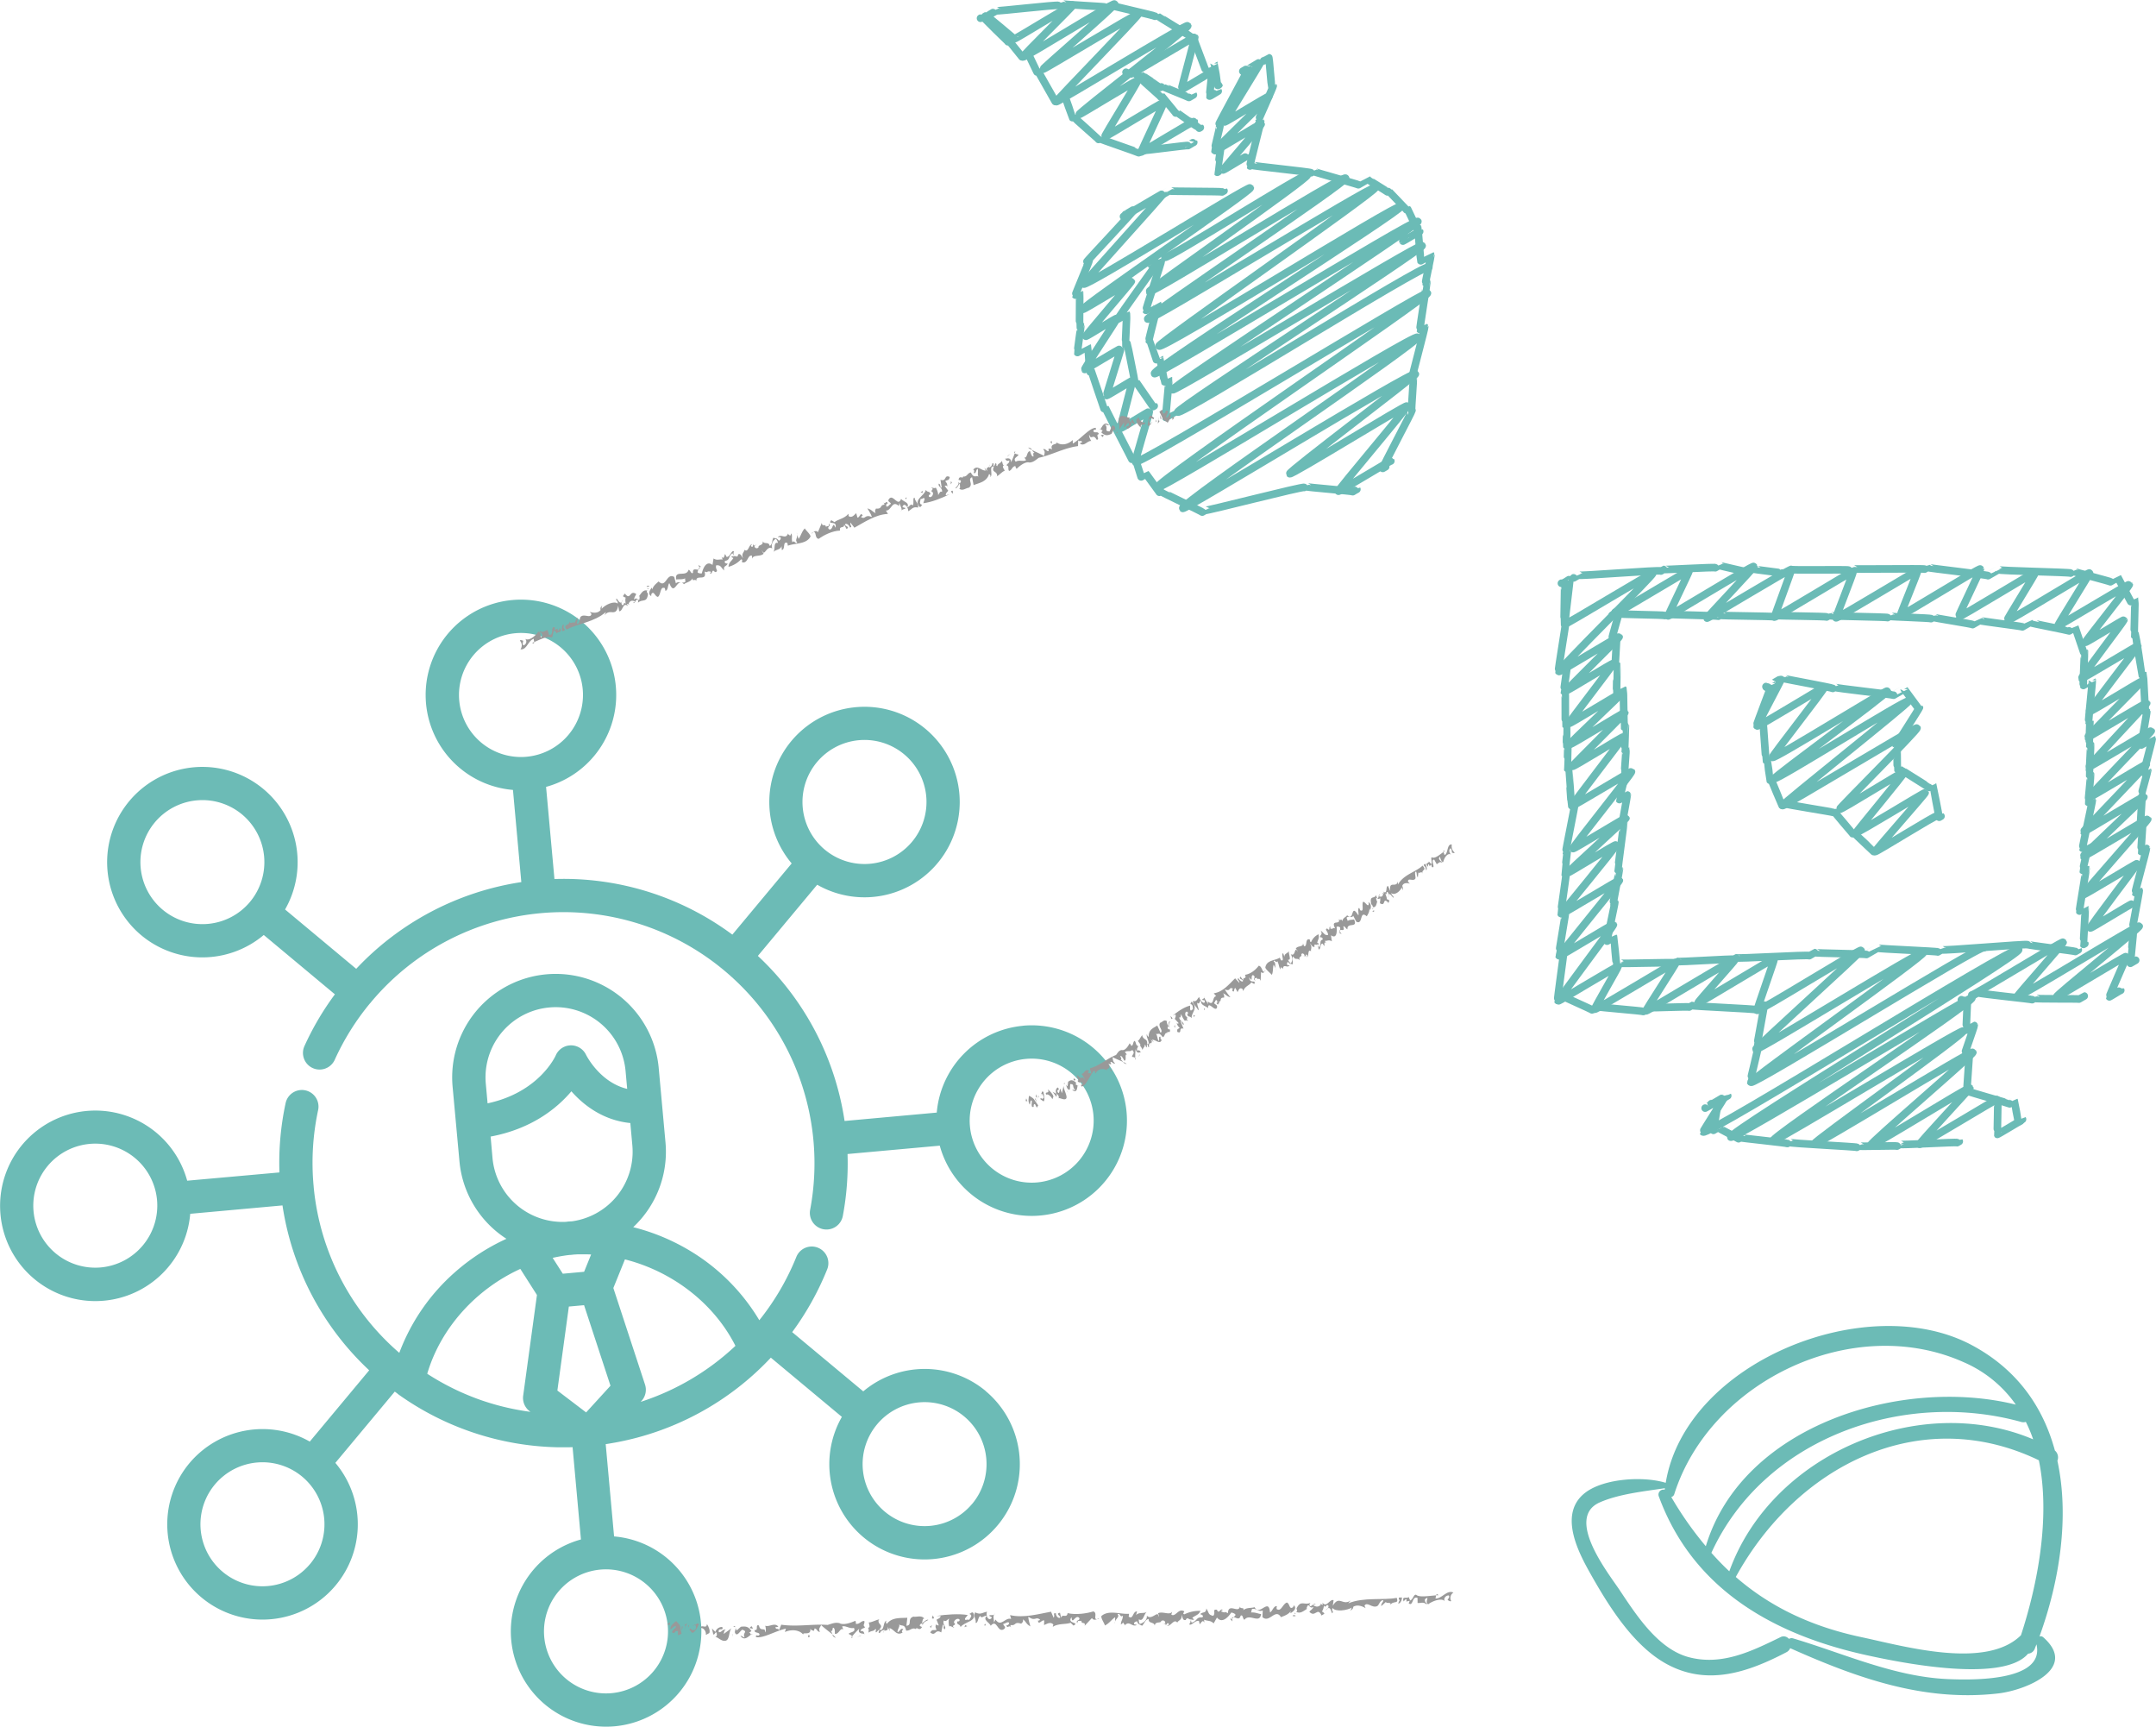 <svg xmlns="http://www.w3.org/2000/svg" viewBox="0 0 1417.4 1134.81"><defs><style>.cls-1{fill:#6cbbb6;}.cls-2{fill:#cccccb;}.cls-3{fill:#999;}.cls-4{fill:none;stroke:#6bbbb6;stroke-linecap:round;stroke-linejoin:round;stroke-width:5px;}</style></defs><title>Asset 3</title><g id="Layer_2" data-name="Layer 2"><g id="Layer_2-2" data-name="Layer 2"><path class="cls-1" d="M672.57,674.18a62.7,62.7,0,0,0-56.73,57.06l-60.6,5.51a186.05,186.05,0,0,0-57-108.49l39-46.78a62.61,62.61,0,1,0-17-94.43h0a62.7,62.7,0,0,0,.22,80.43l-39,46.79a186.07,186.07,0,0,0-116.95-36.53L359,517.17a62.64,62.64,0,1,0-21.77,2l5.5,60.58a187.3,187.3,0,0,0-108.55,57l-46.77-39a62.62,62.62,0,1,0-94.46,17h0a62.72,62.72,0,0,0,80.45-.24l46.77,39a185.71,185.71,0,0,0-20.07,34.12,10.93,10.93,0,0,0,19.92,9,164.66,164.66,0,0,1,23.17-37.12c.19-.19.37-.38.55-.59s.2-.27.3-.41A164.83,164.83,0,0,1,475.94,637.7l.1.09.1.08a165,165,0,0,1,56.48,157.19,10.93,10.93,0,1,0,21.49,4,186.27,186.27,0,0,0,3.08-40.59l60.63-5.5a62.63,62.63,0,1,0,54.75-78.83ZM537,501a40.77,40.77,0,1,1,5.22,57.41h0A40.8,40.8,0,0,1,537,501ZM164.36,592.75l0,0,0,0a40.76,40.76,0,1,1-5.18-57.43A40.83,40.83,0,0,1,164.32,592.79Zm181.82-95.38a40.76,40.76,0,1,1,36.92-44.28A40.81,40.81,0,0,1,346.18,497.37ZM681.92,777.13a40.76,40.76,0,1,1,36.92-44.28A40.82,40.82,0,0,1,681.92,777.13Z"/><path class="cls-1" d="M648,914.2a62.73,62.73,0,0,0-80.48.26l-46.72-38.93a188.25,188.25,0,0,0,23-41.24,10.93,10.93,0,1,0-20.27-8.19,165.74,165.74,0,0,1-24.34,41.61,132.45,132.45,0,0,0-45.44-45.57,137.13,137.13,0,0,0-37.46-15.59,67.89,67.89,0,0,0,21.22-55.69L433.06,702a68,68,0,0,0-135.51,12.24l4.5,48.95a67.87,67.87,0,0,0,30.9,51,137.29,137.29,0,0,0-34,22.09,132.29,132.29,0,0,0-36.44,52.87,164.36,164.36,0,0,1-56.31-109.26c0-.13,0-.26,0-.39l-.06-.38a164.92,164.92,0,0,1,3-49.5,10.93,10.93,0,1,0-21.37-4.61,186.1,186.1,0,0,0-4.06,45.56L123.06,776a62.61,62.61,0,1,0,2,21.76l60.65-5.51a186,186,0,0,0,57,108.37l-39.06,46.85a62.75,62.75,0,0,0-79.18,14.27h0a62.63,62.63,0,1,0,96-.28l39.06-46.84,1.66,1.22a9.55,9.55,0,0,0,.91.75A187,187,0,0,0,366.27,951.2h.41c1.14,0,2.28,0,3.43,0h1.19l2.92,0,1.81-.05h.4l5.5,60.65a62.63,62.63,0,1,0,21.78-2l-5.51-60.66c.54-.08,1.09-.15,1.63-.24.76-.12,1.51-.26,2.27-.39l2.79-.49a186.06,186.06,0,0,0,101.88-55.71l46.7,38.92a62.62,62.62,0,1,0,94.48-17ZM66.32,833a40.76,40.76,0,1,1,36.92-44.28A40.82,40.82,0,0,1,66.32,833Zm137.54,194.9a40.76,40.76,0,0,1-62.63-52.19h0a40.81,40.81,0,0,1,57.4-5.23h0A40.79,40.79,0,0,1,203.86,1027.93ZM319.38,712.29a46.13,46.13,0,1,1,91.88-8.41l1.07,11.78c-17.78-4.24-26.68-21.63-27.09-22.47a10.94,10.94,0,0,0-19.89.49c-.11.26-10.75,24.22-44.8,31.48l-1.17-12.87Zm28.73,215.16.62.47a165.22,165.22,0,0,1-30.14-6.9l-1.44-.48c-1.61-.55-3.22-1.13-4.81-1.73l-2.56-1c-.74-.29-1.48-.6-2.21-.9-1.93-.8-3.85-1.62-5.74-2.49l-.27-.13a164.9,164.9,0,0,1-20.69-11.4c8.9-30.18,32.11-55.61,61.2-68.91L353,851.11l-9.05,66.17A10.93,10.93,0,0,0,348.11,927.45ZM439,1068.51a40.77,40.77,0,1,1-44.29-36.91A40.82,40.82,0,0,1,439,1068.51ZM385.33,928.3l-18.9-14.38,7.55-55.2,10-.9,17.37,52.94Zm-22-101.58c1.32-.3,2.65-.58,4-.83l.92-.17c.95-.17,1.9-.32,2.86-.47l1.05-.16,2.15-.27c.53,0,1.06-.06,1.6-.11s1.06-.12,1.6-.18c.71,0,1.43-.09,2.15-.12l1.07,0c1,0,1.93,0,2.89,0h.94c1.35,0,2.71,0,4.06.1L384,835.87l-14,1.27Zm12.42-24c-.56,0-1.13.06-1.69.11h0l-.3,0h0c-.57.06-1.13.14-1.69.21a46.2,46.2,0,0,1-48.28-41.89L322.54,747h0c27.25-5.1,43.86-18.82,53.1-29.75,7.94,9,20.71,19.06,38.75,20.86l1.33,14.7A46.17,46.17,0,0,1,375.78,802.73Zm45.47,118.61.53-.57a10.93,10.93,0,0,0,2.3-10.77l-20.82-63.46,7.62-18.81c31,7.85,58.46,28.71,72.64,56.83A164.92,164.92,0,0,1,421.25,921.34Zm217.9,67.06A40.74,40.74,0,1,1,633.94,931,40.82,40.82,0,0,1,639.15,988.4Z"/><path class="cls-1" d="M1343.38,1076.17a2.5,2.5,0,0,0-2.59-.61c13.21-36.36,19.8-78.49,11.79-115.47a6,6,0,0,0-1.65-6.76c-7.71-28.43-24.66-53.31-54.78-69.34-68.59-36.51-187.94,11-201.07,90.57-14.48-4.44-40.14-3-52.62,6.29-17.38,13-6.22,36.71,2.1,51.61,12,21.48,28.39,48.41,50.41,60.79,26.91,15.13,53.74,6.12,79.53-7.38a5.23,5.23,0,0,0,2.41-2.62c44.1,19.65,88,35.38,136.86,29.73C1331.46,1110.94,1366.64,1096.84,1343.38,1076.17Zm-3-116.44c7.73,37.38-.82,81.63-11.75,115-22.94,22.78-76.89,7.21-104.82,1.29-33.52-7.11-60.34-20.17-82.67-39.57v0C1181.14,963.54,1262,922,1340.34,959.73ZM1336.65,946c-74.62-31.61-172,9.49-199.76,86.73-4.09-3.8-8-7.89-11.79-12.14,34.46-75.38,126.07-107.61,203.78-86a5.24,5.24,0,0,0,2.95-.08A97,97,0,0,1,1336.65,946Zm-45.2-50.5a80.89,80.89,0,0,1,33.78,27.67c-75.16-18.58-179.8,13.52-203.79,93.07a228.8,228.8,0,0,1-22.71-32.32,2.81,2.81,0,0,0,2-2C1124.52,907.35,1218.64,862.58,1291.45,895.51Zm-10.86,208.06c-35.15-1.46-68.43-16.83-101.71-26.73a3.46,3.46,0,0,0-2.81.32,4.46,4.46,0,0,0-5.69-1.07c-19,9.28-38.48,18.81-60.1,13.09-20.38-5.4-34.7-27.94-45.69-44.38-7.06-10.57-36-47.09-12.91-57.34,12.47-5.53,29.29-7.31,42.84-9.34,0,.33-.11.65-.15,1a3.29,3.29,0,0,0-3.78,4.52c22.54,61.28,75.92,91,137,104.32,15,3.26,88.45,19.4,105.71-1.09a5.07,5.07,0,0,0,4.46-3.4c.37-.91.7-1.83,1.06-2.74C1344.69,1105.71,1294.52,1104.14,1280.59,1103.57Z"/><line class="cls-2" x1="955.73" y1="1057.44" x2="438.73" y2="1068.44"/><polygon class="cls-3" points="438.7 1067.5 440.16 1068.19 440.56 1066.14 438.7 1067.5"/><path class="cls-3" d="M445.65,1074.76l2.43-.91c-1.53-5.92.4-4.23-3.52-8.42-1.32,1-4.24,3.09-3.8,5.41,1-.26,2.32-2.57,3.77-1.88-.57,1.74-2.11,1.55-2.79,3.82,2.35,1.78,1.43-1.5,4-.73Z"/><path class="cls-3" d="M448.42,1068.76a12.88,12.88,0,0,0-.36,2.91C448.27,1070.63,449.44,1069.34,448.42,1068.76Z"/><path class="cls-3" d="M449.9,1068.13c1.55.19,0,2.19.18,2.5l1.68-3.88Z"/><path class="cls-3" d="M456.34,1068.24a4.08,4.08,0,0,0,.72-.37C456.8,1067.26,456.6,1067.77,456.34,1068.24Z"/><path class="cls-3" d="M459.5,1067.71c-.67-1.31-1.45-.49-2.44.16a1.58,1.58,0,0,1,.1.24c.91,1.09.14,3.86-1.31,3.15-1.49.66-1.41-2-2.67-.24l1.83,2.18C457.35,1072.8,458.6,1068.82,459.5,1067.71Z"/><path class="cls-3" d="M456.34,1068.24a2.4,2.4,0,0,1-.84.2C455.89,1068.88,456.13,1068.6,456.34,1068.24Z"/><polygon class="cls-3" points="453.1 1067.99 452.31 1068.57 452.53 1069.73 453.1 1067.99"/><path class="cls-3" d="M464.76,1067.4c-.28,3.72-3.78-.33-4.13,2.57,2.08-.2,3.8,2.51,3.4,4.56l2.28-1.21C467,1071.9,466,1069.13,464.76,1067.4Z"/><path class="cls-3" d="M469.48,1076.73a1.36,1.36,0,0,1,.52-.65A1,1,0,0,0,469.48,1076.73Z"/><path class="cls-3" d="M481,1070.08l-5.3,3.86c.48-1.22.25-2.38,1.47-2.83-2.39-.45-2.65,1.94-4.62,1.61-.67-3.46,3.47-.33,2.27-3.41a4.53,4.53,0,0,0-4.51,3.29l-2.25-2.3.83,3.79c.91,1.07,1.73-3,2.34-.4.31,1.63-.58,2-1.2,2.37,1.41-.81,4,2.89,6.82,2.32C479.88,1077.93,479,1071.94,481,1070.08Z"/><polygon class="cls-3" points="481.3 1074.25 481.68 1075.73 481.39 1073.73 481.3 1074.25"/><path class="cls-3" d="M487.07,1069.17l-2.76,2.44a5.42,5.42,0,0,1-.71-1.8c.14.86-.59,2.37-.46,3.1,1.36,3.41,3.41-1.17,4.9-1.81,4,1.47-.14,1.86,1.48,5.08-1.12-.07-1.18-.91-2.73-1.09,2.51,3.83,5.5.2,7-.8-.45-.33-.59-1.4-1.45-1.07L494,1072C492.23,1069.36,490.79,1068.65,487.07,1069.17Z"/><path class="cls-3" d="M482.05,1069.3c1-.28,1.44,0,1.53.45C483.29,1068.82,482.93,1068.16,482.05,1069.3Z"/><path class="cls-3" d="M494.67,1074.17c-.18-.21-.47-.12-.85.12C494,1074.43,494.28,1074.46,494.67,1074.17Z"/><path class="cls-3" d="M493,1070.12l2,.31-.8-1.6C493.89,1069,492.92,1069.29,493,1070.12Z"/><path class="cls-3" d="M568.22,1073.8c-.21-1.41-1-2.08-2.46-1.77.14-1.88,2.12-1.56,3-2.65-2-1.17,0-2.18-.55-4-2.24-.14-3.19,2.32-5.59,1.87a3.29,3.29,0,0,0-.28-2c-2.85,1.24-7.7,3.08-10.54,1.54-2.72-.64-4.71.28-7.67,1.18-9.81-.75-20,1.38-30.54-.15l-1.41,3.67c-.55-1.79-2.51,0-2.26-2.31.58.45,1.13,0,1.81,0-2.31-3.14-6,.39-8.69-.7.32.64.83,3.8,0,4.37.13-4-3.19.14-4.08-4.49-2.73-1.09,0,3.54-2.86,2.95-.24,2.39,2.73,1.1,3.27,2.89-.84,2-2.56-.75-2.38,1.75,4.54,1.08,12.81-4.06,19.69-5.56l-.69,2.26c3.5-1.68,9.21-1.88,12.11,1.71-.71-2.12,5.24,1,4.61-3.8.91,1.09,1.18.9,2.46,1.29l.32-1.54c1.8,0,1.56,2.37,3.63,2.17-1.39-2,.1-2.7.67-4.43,2.42,2.26,5.23,4.25,7.39,6.09a5.47,5.47,0,0,0-1.13-2.31c1.45.71,1.16-1.29,1.53-2,1.38-.13,1.29,2.56,1.26,3.92,2.56.77,3.59-4.38,5.53-2.71l-.72-2.12c2.61-.59,4.86,1.72,7.74,1,1.45,2.9-2.32,2.58-3.5,3.87.61.61,1.85.74,2.27,1.71a58.69,58.69,0,0,1,4.74-5.07C563.55,1073.87,567.22,1073.59,568.22,1073.8Z"/><path class="cls-3" d="M560.2,1075.48a9.36,9.36,0,0,0-.81,1.17,1,1,0,0,1,1-.25A1.73,1.73,0,0,0,560.2,1075.48Z"/><path class="cls-3" d="M568.22,1073.8c0,.11.06.2.07.33C568.57,1073.93,568.47,1073.85,568.22,1073.8Z"/><path class="cls-3" d="M551.43,1066.63c.11.08.26.11.38.18a3.55,3.55,0,0,1,.47.08Z"/><path class="cls-3" d="M549.48,1076.42a17.81,17.81,0,0,0-2.26-2.26C547.48,1075.13,547.71,1075.88,549.48,1076.42Z"/><path class="cls-3" d="M531.77,1074.38c-.53.39-.21,1-.57,1.73C532.32,1076.18,532.68,1075.47,531.77,1074.38Z"/><polygon class="cls-3" points="563.38 1075.96 565.57 1075.24 566.37 1074.66 563.38 1075.96"/><path class="cls-3" d="M607.7,1063.85c-2-2.51-4.81-.89-7.21-1.34-4.36,1.43-.44,5.61-4.59,6l.6-5.28c-4.15.39-10.08-.57-13.51,4.13-.33-.64-1.07-1.41,0-2.2-2.77.29-1.28,7.54-5,5.87,3.39-3.34-1.2-3.08-.32-6.36l.53-.39c-2.34.39-5.41,2.2-7,2,0,1.35,1.36,3.41-.71,3.61.85.25.54,1.79.5,3.16,2.12-1.55,3.31-.65,4.57-2.46,1.24,1.73-.8.58.44,2.31l1.69-1.68c1.28.4-1.27,1.81.72,2.14a3.18,3.18,0,0,1,3.34-2l-.44.62c1.17-.72,2.87.12,2.23-2.81l1.46,2.88-.29-2c3.26.72,4.58,5.47,8.72,2.89-1-.58-.12-1.67.41-2.07-1.78-1.34-2.12,1.56-3.77,1.86-.29-2,2.47-4.43.44-5.58,2.25,2.32,4.16-.39,5.2,4.55,2.66.27,3.62-2.2,6.34-1.08l-.06.73c.42-3.29,2.22,1.45,4.15-2l-1.44-.71c0-1.35.73-1.41,1.69-1.67-.1.52-.1.52.23,1.16.24-2.38,3.27-2.84,3.64-3.54-1.29-.39-2.81,1.61-4.3,2.25C606.7,1065.47,606.42,1063.46,607.7,1063.85Z"/><path class="cls-3" d="M580.48,1073.15l.83-1.17A1.91,1.91,0,0,0,580.48,1073.15Z"/><path class="cls-3" d="M619.83,1067.77c1.71.51-.42,2.06,1.19,3.08,1.69-1.69-2-3.35-.41-5.85,1.07,1.41,2.7-1.1,3.4-1.17-.74,1.43-.23,4.58.09,5.21.64-.89,2.14.64,3.26.72-2.79-1.93,2.28-1.24-.24-3.35.14-1.87,2.7-3.3,3.77-1.88,0,1.35-.9,1.09-1.6,1.16-.51,2.57,1.77,1.35,2.22,3.67,2.53-3.61,10.9-3.55,8.41-9.21-.92-1.09-1.66.32-2.62.58,2.74,1.08.08,3-.13,4-1.17-.89-3.13,1-2.71-1.09l1.79-2.18c-5.92-1-14-.39-20.73.6l2.93.05c-.31,1.56-1.69,1.68-2.75,2.45l1.51,3.74c-.85-.26-1.65.32-1.6-1-1,1.62-.51,2.58.14,3.85-2.18.72-2.57-.75-4.2,1.75,3.7,3,3-2.63,7.24,0Z"/><polygon class="cls-3" points="611.9 1070.02 612.74 1068.09 611.41 1069.06 611.9 1070.02"/><path class="cls-3" d="M613.11,1061.67c.07.83-.46,1.21-.4,2C614.42,1064.23,614.19,1063.07,613.11,1061.67Z"/><path class="cls-3" d="M633.76,1069.48l2.17-.71-1.44-.7A1.53,1.53,0,0,1,633.76,1069.48Z"/><path class="cls-3" d="M648.91,1059.3c-3,.44-4.29,2.26-7.77.39-1.63,2.52.88,4.63.21,6.89,1.72.5,1.42-3.68,3.17-4.51.7,2.1,2.57-.53,4.27-.07A4.23,4.23,0,0,1,648.91,1059.3Z"/><path class="cls-3" d="M659.56,1067.24c1.39,0,2.76-1.69,3.88-.7-.13,1.35-1,1.85-1.8,1.52.61,3,1.53-.51,3.08,1.49-.14-.33-.69-.84-.29-1.5,3.75.63,2.05-2.53,6.94-.91.69-.84,1.38-.84,1.22-2.85,2.81,2.49,1.42,2.5,4.78,4.66-.16-1.18-1.3-3.86-1.33-6.37,4.76,3.45,4.77-.6,7.82,2-.34.14-.72.79-1.54.47.46,3.52,2.5-.69,4.17,0l-.1,3c1.53-.52,4.13-2.55,6.11-.38l-.4,1.52c3.87-2.39,8.47-1.42,11.78-2.62l1.84,1.83c4.55-2.39-4.59-1-1.32-5.52.62,5.53,2.33-1.87,5,.29,1.29,2.17-2.63,1.2-1.2,3.7.52-2.86,1.38-.85,2.75-1.7-.24,2.69,2.93.31,2.13,3.34l4.8-5.08c.83,1.51,2.24,1.22,3.29.81-2.66,0,.64-4-2.36-5.17-4.3,1.37-11.51,2.44-16.95,1.14-.51,3.69-3.47,0-4.27,3.06-.15-1.18-.58-2.18-.74-3.35-3.47.87.87,2,0,3.35-1.52.52-2.8-1.66-2.69-3-2.5-.14-.25,1-1.48,3l-1.72-4c-7.77,1.41-18,4.35-26.94,2.24l.73,2.52c-4-1.32-6.61,5.76-10.28.42l-1.17,2.2c.63-1.26-.78-3.79.24-5.53-1.08.87-2.26,0-3.38.75l2,1.16c-1.35,2.18-2.93.89-3.44-1-2.94,2.63,1.88,4.35,2.59,6.47,4.12-4.78,4.34,4.48,8.36,2.44C662.23,1069.4,659.43,1068.59,659.56,1067.24Z"/><path class="cls-3" d="M654.18,1060.42a2.55,2.55,0,0,0-.59.69A2.29,2.29,0,0,0,654.18,1060.42Z"/><path class="cls-3" d="M721.17,1064.21a4.4,4.4,0,0,0,1.17-.16C722.73,1063.4,722.1,1063.85,721.17,1064.21Z"/><path class="cls-3" d="M648.79,1062a0,0,0,0,0,0,0l0,0Z"/><polygon class="cls-3" points="646.91 1068.25 648.03 1068.31 647.81 1067.15 646.91 1068.25"/><path class="cls-3" d="M733.08,1067.13l0-1.32A2.47,2.47,0,0,0,733.08,1067.13Z"/><path class="cls-3" d="M765.19,1067.26l-.7,0A.57.57,0,0,0,765.19,1067.26Z"/><path class="cls-3" d="M842.14,1062.87c2.08-.86,4.85-1.72,6.35-3.91l-.12,1.34c1.1-.68,4.68-2.89,2.29-5.22l-.54,1.17c-2.61,2-2-2.16-4.07-3-2.48.68-3.81,5.73-6,4.57-1,.19-.85-1.17-.58-2.18-2.24-.32-3,3.55-4.54,4.07-.83-10-6.77,2.91-10.2-3.44-2.06.85-4.87,0-7.48,2.08,1.36-2.54-2.5-.16-2-3-.62,5.87-7.68-2.47-8,4.93-3.64-2-.13.5-4.32-1.15,0-.83.68-.84,1-1-1.68-1.5-2.46,3.2-3.9-.13-3.33-.49-.52,2-2.45,4-3.48-.8-2.53-1.81-4.51-4.83-.23,3.53-2.33,1.88-4,3.73.42.17,2.79.81,1.28,2.17-4-.47-3.17,2.39-6.91,3.41-2-3.83,3.75-.18.38-3.19,2.34-1.85,4.15-1.71,5.37-4.57a22.33,22.33,0,0,0-10.54,2.27c-2-.49.95-1.85-.58-2.19-3.5-1.63-5.24,4.08-8,2.42l.53-2c-1.62,2.7-6.12-.45-9.3,1.08.43,1,.72,1.68.31,2.35-.06-5-4.41,2.72-7.65-.77.32,3.18-2.72,5-4.66,5.42a4.77,4.77,0,0,1-.59-3c3.22,1.8,3-3.56,5.5-5.09-2.07,1.7-5.57,0-7.35,2.41l.66-2.51c-2.91-.32-2.42,5.71-5.51,3.38l.26-1.83c-6.11.38-13.38-2.75-18.19,1.47-.4,1.54,2.15,5,2.3,6.2,2.9-1.36,4.53-4.06,6.74-5.43l0,2.88c.47-2,3.13-3.21,1.61-4.73,1.79-1.52,1.44,2.51,3.49.81-.11,3-1.35,3.37-1.31,5.88l1.79-1.52c-.55,1.18,1.11,1,.58,2.18,3.29-3.72,4.73,1.29,8.19-.41l-1.95-.49c0-1.67,1.09-1.53,1.92-2,1,2.33,1.56,2,3.37,3,1.51-1.36,2.31-4.38,4.4-4.4-.38,3.18,3.5,1.65,3.94,4.32.38-3.17,4-1.21,4.27-3.05,1.1-.67,2.63-.36,2.66,1.32a5,5,0,0,1-.83.57l1.12.1c-.1.36-.06.63-.18.7,1,0,1-2.26,2.27-.72,0,.84-.69.86-1.25,1.19,2.65.48,4.52-4.91,6.79-2.07.4-1.51,3.45-1.7,2.72-5.06.85,1.16.59,3.85,2.81,3.33,1.22-2.86,2.52,1,4.17-.86-2.19,3,0,.82-1.9,3.71,1.54,1.15,3.72-2.73,6.37-2.25.28.67.29,1.51.58,2.18,1-1,2-3.37,3-1l-.16-2c1.82,1,4.31.3,6.28,2.47l2.18-3.88c3.1,4,7.09.28,9.41-3.27,1.11.15,2.79.81,2.8,1.65-.25.31-.68.91-1.17,1.43,1.63.11,3.66,2.25,4.52-1,1.65-1,1.27,2.18,2.53,2.68,3.28-4.57,10,3.1,10.93-3.78-1.39,0-4-1.32-6.68-1,.68-.85.11-2.18,1.08-2.36,2.64-.37,4,2.14,6.68,1l-.22,4.37C834.54,1067.13,838.45,1056.69,842.14,1062.87Z"/><path class="cls-3" d="M808.24,1063.49l2,2.16-.24-1.87A1.27,1.27,0,0,1,808.24,1063.49Z"/><path class="cls-3" d="M810,1063.78a4.54,4.54,0,0,0,1.1-.91,1.33,1.33,0,0,0-1.17.44Z"/><path class="cls-3" d="M849.77,1062a2.23,2.23,0,0,0,2.09,0C851.3,1061.45,850.19,1061.29,849.77,1062Z"/><polygon class="cls-3" points="851.98 1060.6 851 1059.94 850.87 1060.44 851.98 1060.6"/><path class="cls-3" d="M908.07,1055.61l3-2.71c.57,1.33,4-.37,2.95,2,1.76-3.2,5.82-.21,4.24-4.73-9,1.75-21.54-.66-31.93,3.62l1.64-1.86c-5.36,3.74-7.53-3.8-11.76,3.45l.51-3.69c-2.51-1-4.66,5.41-7.34,1.57l.28,1.51c-.68,0-1-.66-1.67-.66l.29.67c-1.78,1.54-2.9,1.36-4.72.38-.15-1.17.83-.51,1.38-.84-.85-1.18-2.21,1.35-3.6,1.36-1.12-1,0-1.69.11-2.19-4.15,1.72-6.14-2.12-9,3.44-.27,1,1.12,1.84-.4,2.36,2.81,1.65,5-.56,7.49-2.1h-.7c1.89-5.38,1.54,1.18,4.71-1.2-.8,2.19-2.2,2.19-2.73,3.37,3.79,4,5.23-3.22,7.8,2l-.27.17c.56.51,1.52-.51,2.35-1-.29-.67-1.13-1-1.7-1.49.84-.53,1.22-2.88,1.49-3.88,1,2.34,1.24-1.17,2.77,0,.59,2.17-1.22,2-1.76,3.2l1.79-1.52c1.66-.19,1.69,2.34,2.54,3.5,1.38-1.69-.85-1.16.24-3.52,1.84,2.66,9.47,1.75,13.06-.44-1.25.34-.4,2.34-1.92,2,.56.49,2.49-.7,2.47-2.37,2.48-1.54,5.7-.55,8.08.93l-.72-1.67c1.91-2.87,5,2,8.48.28l-.07,0c1.11-.38,2-4.5,4.06-3.69C909,1053.74,907.92,1053.6,908.07,1055.61Z"/><path class="cls-3" d="M920.26,1051.48l-1.09,2.35c1.26.5,2.76-2.53,2.46-4-.84.51-2-.5-2.08.85C919.7,1051,919.7,1051.81,920.26,1051.48Z"/><path class="cls-3" d="M943.6,1050.61c.44-.55.3-1.43.48-2.09-4.94.4-11,1.46-13-.32-1.68-.66-1.91,2.86-4,3.73l-1-2.35c-1.1,1.52-4.61-1-3.31,2.88.14.34,1-1.85,1.93-1.19l-.13,1.34,2.22-.51-.68,1.68c3.1,2.32,2-5.06,5.8-3.58l.05,3.36c2.5.14,3.74-1,6,1,0,0,0-1.7-.43-1a2.65,2.65,0,0,1-.71-2.51c3.72-2.71-.55,2,2.12,3.33,3.16-2.37,9.26-4.43,11.09-1.77-1.55-2,.65-4.19,2.45-4,.85,1.17-.52,2-.79,3,.84.33,1.54,1.17,2.37.65a4.1,4.1,0,0,1,1.46-5.55C951.17,1044.67,947.91,1050.9,943.6,1050.61Z"/><path class="cls-3" d="M944.81,1047.74a1,1,0,0,0-.73.78c.58,0,1.17-.09,1.71-.11Z"/><line class="cls-2" x1="959.73" y1="564.44" x2="674.73" y2="724.44"/><polygon class="cls-3" points="674.26 723.62 675.41 723.81 674.66 721.88 674.26 723.62"/><path class="cls-3" d="M681.63,728l.93-1.5c-3.69-4.76-1.79-3.83-6-6.37-.29,1.23-.91,3.95.44,5.85.42-.5.08-2.93,1.23-2.74.5,1.69-.45,2,.25,4.16,2.17.89.09-1.73,1.89-1.79Z"/><path class="cls-3" d="M680.33,721.9a18.65,18.65,0,0,0,1.18,2.66C681.13,723.59,681.17,722.12,680.33,721.9Z"/><path class="cls-3" d="M680.85,720.91c1-.28,1.06,1.92,1.3,2.15l-.91-3.89Z"/><path class="cls-3" d="M684.52,719.14a2.57,2.57,0,0,0,.23-.53C684.31,718.15,684.44,718.66,684.52,719.14Z"/><path class="cls-3" d="M686,717.76c-1-1-1,0-1.29.85l.17.18c1,.69,1.92,3.35.77,3.15-.52,1-1.77-1.39-1.62.56l2.07,1.39C687.27,722.86,686.07,719,686,717.76Z"/><path class="cls-3" d="M684.52,719.14a1,1,0,0,1-.38.42C684.57,719.84,684.57,719.52,684.52,719.14Z"/><polygon class="cls-3" points="682.58 719.86 682.42 720.61 683.09 721.56 682.58 719.86"/><path class="cls-3" d="M688.85,716c1.62,3.36-2.28.81-1.09,3.47,1.07-.78,3.33,1.09,4.08,3l.7-1.73C692.28,719.24,690.37,717.11,688.85,716Z"/><path class="cls-3" d="M696,722.78a1.4,1.4,0,0,1,0-.73A1.08,1.08,0,0,0,696,722.78Z"/><path class="cls-3" d="M699.24,713.59l-1.13,4.93c-.31-1.21-1-2.16-.53-2.91-1.56.3-.56,2.47-1.83,2.76-2-2.85,1.8-1.3-.35-3.66-.72.52-1.78,1.29-1,4.21l-2.36-1.38,2.27,3.09c1,.68-.47-3.16,1.13-1a2.18,2.18,0,0,1,.46,2.42c.4-1.11,3.59,1.39,4.94.06S699,715.79,699.24,713.59Z"/><polygon class="cls-3" points="701.4 717.16 702.32 718.36 701.21 716.68 701.4 717.16"/><path class="cls-3" d="M702.21,711l-.38,3a7.45,7.45,0,0,1-1.25-1.38c.48.72.8,2.26,1.22,2.86,2.39,2.6,1.35-2,1.88-3,3,.12.81,1.67,3.26,4-.66.26-1.09-.46-2.05-.17,3.24,2.64,3.18-1.42,3.57-2.74-.42-.16-1-1.06-1.33-.53l.33-1.49C705.21,709.69,704.06,709.49,702.21,711Z"/><path class="cls-3" d="M699.47,712.6c.44-.55.79-.45,1.07-.06C699.93,711.82,699.41,711.34,699.47,712.6Z"/><path class="cls-3" d="M708.87,713.21c-.2-.14-.32,0-.41.35C708.64,713.62,708.79,713.57,708.87,713.21Z"/><path class="cls-3" d="M706,710.14l1.26-.3L706,708.66A1.51,1.51,0,0,0,706,710.14Z"/><path class="cls-3" d="M750,691.49c-.79-1.17-1.53-1.55-2.23-.84-.81-1.69.45-2,.43-3.2-1.7-.44-1.05-1.91-2.22-3.34-1.32.53-.68,3-2.24,3.27a5.12,5.12,0,0,0-1.11-1.67c-1,1.92-2.85,4.94-5.18,4.41-1.84.23-2.52,1.62-3.74,3.27-5.87,2.19-10.56,7-17.22,8.75l1,3.64c-1.17-1.42-1.38.77-2.37-1.38.54.23.65-.28,1-.53-2.8-2.08-3.16,2.08-5.21,1.92.49.46,2.28,3.09,2.11,3.83-1.87-3.59-1.73,1-4.44-2.76-2-.17,1.67,3.12-.2,3.42,1,2.18,2.06.18,3.22,1.59.46,2-1.8.08-.5,2.23,3.07-.37,5.25-7.3,8.39-10.61l.7,2.18a4.93,4.93,0,0,1,7.62-2c-1.42-1.66,3.43-.62.77-4.68,1,.69,1.09.44,2,.42L730,698c1-.53,2,1.63,3.09.85-1.77-1.4-1.24-2.4-1.75-4.09,2.44,1.29,5,2.21,7.06,3.21a7,7,0,0,0-1.74-1.7c1.16.2,0-1.47-.09-2.2.71-.52,2,1.87,2.58,3.08,1.81-.07-.08-4.9,1.81-4l-1.42-1.65c1.19-1.28,3.55.1,4.8-1.42,2.21,2.13-.07,2.94-.11,4.42.63.36,1.39.11,2.09.84a54.34,54.34,0,0,1,.24-5.83C747.4,692.91,749.33,691.6,750,691.49Z"/><path class="cls-3" d="M746.29,695.3a10.19,10.19,0,0,0,.11,1.27c.06-.25.11-.5.41-.5A2.57,2.57,0,0,0,746.29,695.3Z"/><path class="cls-3" d="M750,691.49c.06.1.13.16.19.27C750.25,691.5,750.15,691.46,750,691.49Z"/><path class="cls-3" d="M737.14,690.08a1.54,1.54,0,0,0,.3,0c.11,0,.18-.07.3-.06Z"/><path class="cls-3" d="M740.72,699.24a16.66,16.66,0,0,0-2.35-1.32A2.54,2.54,0,0,0,740.72,699.24Z"/><path class="cls-3" d="M729.8,702.6c-.11.5.38,1,.5,1.68C731,704,730.84,703.3,729.8,702.6Z"/><polygon class="cls-3" points="748.3 694.79 749.19 693.53 749.36 692.78 748.3 694.79"/><path class="cls-3" d="M767.4,671.27c-2.32-1.62-3.12.62-4.69.93-1.76,2.51,2.44,5,.29,6.6L760.81,674c-2.13,1.55-5.92,2.44-5.6,7.56-.49-.47-1.28-.93-1.06-1.93-1.42,1.06,2.88,7,0,6.62.31-3.92-2.14-2.36-3.21-5.49l.11-.51c-1.13,1-2,3.51-3,3.79.63,1.2,2.39,2.6,1.33,3.38.59,0,1.16,1.41,1.78,2.63.45-2,1.55-1.54,1.39-3.49,1.53,1.16-.16.74,1.36,1.9l.14-2c.91,0,.16,2,1.43,1.67-.39-1,0-2.44.92-2.73l.05.67c.31-1,1.67-.72-.09-3.11l2.19,2.11-1.11-1.67c2.17-.32,5.18,3.47,6.28,0-.85-.22-.87-1.44-.76-1.95-1.64-.65-.45,2-1.23,2.74-1.11-1.66-.73-4.61-2.42-5,2.37,1.38,2.15-1.55,5.1,2.49,1.62-.55,1-3,3-2.8l.31.66c-1.33-3,1.94.62,1.39-2.94l-1.14-.2c-.63-1.2-.27-1.45.15-2a1.85,1.85,0,0,0,.68,1c-1-2.16.48-3.45.35-4.17-.91,0-.81,2.23-1.33,3.23C767.61,673,766.5,671.3,767.4,671.27Z"/><path class="cls-3" d="M756.56,687.35l-.09-1.27A1.93,1.93,0,0,0,756.56,687.35Z"/><path class="cls-3" d="M776.08,671.19c1.2-.05.75,1.93,2.14,2.36.14-2-2.75-2.35-3-5,1.27.93,1-1.75,1.35-2a13.4,13.4,0,0,0,2.54,4.54c-.07-1,1.5,0,2.17-.32-2.49-.88.69-1.75-1.74-2.87-.81-1.68-.06-3.68,1.22-2.75.62,1.2,0,1.23-.34,1.49.94,2.4,1.64.67,3,2.58-.3-3.91,4.42-6.29.32-10.54-1-.69-.77.77-1.19,1.27,2.05.15,1.49,2.64,1.86,3.6-1.08-.44-1.29,1.76-2-.17l0-2.43c-3.78.87-8,3.71-11.35,6.55l1.67-.81c.57,1.46-.15,2-.38,3l2.64,2.85c-.6,0-.77.76-1.39-.44a5,5,0,0,0,1.92,3.35c-.88,1.26-1.8.07-1.53,2.75,3.53,1.58.44-3.19,4.07-2.11Z"/><polygon class="cls-3" points="772.71 675.47 772.26 673.53 771.97 674.76 772.71 675.47"/><path class="cls-3" d="M769.4,667.78c.43.71.32,1.2.75,1.92C771.35,669.65,770.68,668.7,769.4,667.78Z"/><path class="cls-3" d="M784.72,668.64l.88-1.26-1.14-.19A1.8,1.8,0,0,1,784.72,668.64Z"/><path class="cls-3" d="M788.37,655.29c-1.5,1.27-1.34,3.23-4.18,2.61.28,2.68,2.7,3.8,3.4,6,1.21,0-1-3.64-.37-4.88,1.4,1.65,1.19-1.21,2.37-1.3A6.4,6.4,0,0,1,788.37,655.29Z"/><path class="cls-3" d="M798.13,659.17c.78-.41.74-2.29,1.85-1.74.57,1.22.35,1.9-.28,1.85,1.78,2.48.61-.89,2.43.42-.23-.25-.78-.54-.87-1.23,2.4-.54-.06-2.82,3.46-2.82a3.45,3.45,0,0,0-.68-2.86c2.77,1.37,2,1.78,4.91,2.7a52.67,52.67,0,0,1-3.79-5.21c4.32,1.65,2.39-1.91,5.34-.52-.12.22,0,.9-.64.86,1.94,3,1.08-1.33,2.33-1.24l1.39,2.67c.6-.9,1.1-3.44,3.24-2.11l.5,1.45c1-3.22,4.08-3.71,5.36-5.73l1.91,1.08c1.41-3.42-3,.49-3.38-4.47,3,4.68.42-2.32,2.95-1.2,1.75,1.53-.9,1.82,1.09,3.6-1.07-2.66.37-1.14.73-2.29,1.15,2.43,1.79-.58,2.79,2.31l.27-5.85c1.19,1.08,1.85.42,2.24-.24-1.48.79-1.56-3.72-3.8-3.87-1.76,2.46-5.3,5.5-9,5.94,1.48,3.39-1.94,1-.94,3.92-.64-1-1.36-1.74-2-2.72-1.53,1.77,1.44,1.5,1.63,2.93-.61.9-2.37-.65-2.94-1.85-1.47.6.34,1,.61,3.09L812,643c-3.69,3.5-8,9.06-14.05,9.81l1.61,2c-2.91,0-1,7-5.58,3.35l.4,2.28c-.24-1.29-2.25-3.11-2.51-4.93-.18,1.08-1.29.61-1.53,1.64l1.69.43c.28,2.31-1.22,1.63-2.4.14-.4,3.16,3.13,3.27,4.54,4.92,0-5.39,4.58,2.67,5.86-.29C800.67,660.3,798.7,660.39,798.13,659.17Z"/><path class="cls-3" d="M791.86,654.74a2.91,2.91,0,0,0,0,.78A2.46,2.46,0,0,0,791.86,654.74Z"/><path class="cls-3" d="M831.28,638.6a2,2,0,0,0,.58-.49C831.76,637.43,831.63,638,831.28,638.6Z"/><path class="cls-3" d="M789.59,657.7l0,0s0,0,0,0Z"/><polygon class="cls-3" points="791.51 663.74 792.17 663.46 791.5 662.51 791.51 663.74"/><path class="cls-3" d="M839.36,637.69l-.64-1.15A3.67,3.67,0,0,0,839.36,637.69Z"/><path class="cls-3" d="M857.45,628.47l-.42.16A.27.27,0,0,0,857.45,628.47Z"/><path class="cls-3" d="M898.55,602.24c.76-1.36,1.9-2.92,1.7-5.28l.57,1.21c.29-.92,1.25-3.9-1.2-5.25l.25,1.19c-.49,2.55-2.14-1.33-3.7-1.44-1.07,1.32.59,6.15-1.22,5.79-.45.44-1-.79-1.36-1.75-1.41.37,0,4-.61,4.89-5.26-8.59-2.41,4.53-7.37-.05-.75,1.35-2.71,1.45-3.2,4-.45-2.62-1.48.6-2.55-2.06,2.45,5.34-5.49.07-2.13,6.67-3-.7.16.47-3,.24a.92.92,0,0,1,.06-1.16c-1.66-.82.15,3.53-2.25,1-2.11.55.66,1.91.55,4.25-2.34.31-2.28-.85-4.84-2.92,1.56,3.16-.41,2.32-.45,4.43.31,0,1.95-.1,1.75,1.53-2.49.76-.64,3-2.25,5-3-2.79,2-1.26-1.31-2.91.43-2.31,1.51-2.72.83-5.58a9.74,9.74,0,0,0-4.83,5.06c-1.33.14-.35-1.91-1.37-1.75-2.75-.42-1,5.1-3.36,4.46l-.66-1.92c.37,2.84-3.65,1.38-4.7,3.65a3.78,3.78,0,0,1,1.29,2c-2.44-4.41-1.18,3.67-4.66,1.55,1.69,2.71.88,5.23,0,6.11a7.21,7.21,0,0,1-1.78-2.48c2.67.65,0-4,.66-6.06-.35,2.09-3.1,1.66-3,4.25l-.83-2.4c-1.79.57,1.37,5.72-1.48,4.57l-.73-1.68c-3.25,2.11-8.82,1.47-9.51,6.58.51,1.47,3.61,3.8,4.26,4.78,1-2,.6-4.89,1.18-6.73l1.4,2.52c-.69-1.88.22-3.73-1.36-4.62.28-1.86,2,1.78,2.35-.31,1.38,2.69.85,3.35,2.07,5.55l.28-1.86c.25,1.2,1.1.55,1.36,1.75.08-4.22,3.28-.24,4.41-2.74l-1.33.14c-.81-1.47-.12-1.66.11-2.34,1.68,1.76,1.83,1.3,3.32,1.65.2-1.63-.79-4.52.37-5.14,1.31,2.9,2.75.42,4.28,2.64-1.3-2.89,1.67-2.23.94-3.92.29-.91,1.31-1.08,2.12.39a3.66,3.66,0,0,1-.19.74l.67-.24c.12.35.28.57.23.67.59-.24-.54-2.26.94-1.29.4.74,0,.95-.14,1.4,1.73-.34.2-5.63,2.82-3.79-.49-1.44,1.13-2.49-.88-5.23,1,.77,2.17,3.21,3.17,2.1-.68-2.86,1.88.15,1.93-2,.21,3.29.39.72.7,3.81,1.42.57.79-3.47,2.5-3.81.48.5.89,1.23,1.37,1.74,0-1.18-.47-3.56,1.22-1.79l-1.05-1.72c1.49.34,2.56-1,4.7.34l-.63-4c3.65,2.6,4.12-1.82,3.72-5.61.7-.19,1.95-.1,2.36.64a15.6,15.6,0,0,1,0,1.59c1-.37,3.14.92,2.08-2.16.45-1.36,1.76,1.54,2.7,1.61-.34-5,7.12-.2,4.33-6.5-.77.41-2.89,0-4.2,1.11,0-.94-1-1.94-.52-2.38,1.31-1.09,3.3.7,4.2-1.11l2,3.9C896.32,608.19,893.53,597.88,898.55,602.24Z"/><path class="cls-3" d="M879.81,612.64,882,614l-1-1.58C880.74,612.84,880.42,613,879.81,612.64Z"/><path class="cls-3" d="M880.92,612.39a3,3,0,0,0,.18-1.12.7.7,0,0,0-.44.73Z"/><path class="cls-3" d="M902.4,599.21a1,1,0,0,0,1.17-.6C903,598.32,902.31,598.51,902.4,599.21Z"/><polygon class="cls-3" points="902.99 597.39 902.13 597.08 902.29 597.57 902.99 597.39"/><path class="cls-3" d="M932.1,576.69l.4-3.26c1,1,2.09-1.49,2.61.88-.54-3.32,3.16-1.88.12-5.39-4.22,4.16-12.41,5.69-16.2,12.47l0-2.12c-1.23,4.85-6.05-1.14-5,6.46l-1.48-3.39c-1.88-.14,0,6.1-3.37,3.51l.88,1.24c-.38.22-.86-.29-1.25-.09l.48.5c-.27,1.87-1,2-2.47,1.71-.64-1,.22-.69.37-1.14-1-.79-.59,1.83-1.37,2.25-1.11-.56-.82-1.48-1-2-1.51,2.73-4.46-.07-3.4,5.64.33,1,1.51,1.29.9,2.19,2.37.63,2.54-1.95,3.2-4l-.38.21c-1.51-5.27,1.42.58,2.07-2.42.59,2.15-.19,2.56.07,3.75,4,2.42,1.41-4.35,5.32-.55l-.07.22c.55.28.61-.89.83-1.57a4.76,4.76,0,0,0-1.67-.83c.22-.7-.68-2.87-1-3.83,1.69,1.76.14-1.39,1.55-.83,1.37,1.74.28,2.13.54,3.32l.28-1.85c.84-.65,2.07,1.56,3.1,2.34,0-1.89-1-.78-1.55-3.17,2.31,1.81,6.15-1.21,7.12-4.18-.54.66.9,2.17-.11,2.33.55.27,1.06-1.33.25-2.8.67-2.07,2.94-2.14,5-1.52l-1.19-1.26c-.31-3.08,3.76.27,4.89-2.23l-.07,0c.45-.66-1-4.53.52-4.42C931.74,574.77,931.05,575,932.1,576.69Z"/><path class="cls-3" d="M937,569.52l.51,2.38c.95.07.34-3-.55-4.27-.22.7-1.34.14-.76,1.36C936.41,569.23,936.81,570,937,569.52Z"/><path class="cls-3" d="M949.66,562a8.79,8.79,0,0,0-.73-2c-2.58,1.79-5.49,4.49-7.47,3.5-1.25-.09.3,3.08-.45,4.44l-1.68-1.77c.11,1.65-3.05.49-.48,3.49.23.25-.35-1.9.51-1.61l.57,1.22,1-1.1.42,1.68c2.85,1.13-1.27-5,1.55-4.84l1.63,2.94c1.47-.6,1.61-2,3.82-.89,0,0-.82-1.48-.72-.76a3.81,3.81,0,0,1-1.61-2c.8-3.46.66,1.93,2.79,2.31.64-3,3.08-6.59,5.38-4.78-1.83-1.31-1.64-3.87-.55-4.27,1,.78.66,1.93,1,2.9.64,0,1.43.57,1.64-.13a5.54,5.54,0,0,1-1.82-5.29C951.07,554.55,952.21,561,949.66,562Z"/><path class="cls-3" d="M949,559.1a.92.92,0,0,0,0,.89c.3-.21.61-.42.91-.59Z"/><path class="cls-4" d="M922.31,158.46c.1.16,10.9-6.5,11-6.34"/><path class="cls-4" d="M765.88,169.09c1.11,1.93,92.37-56,93.51-54s-104.48,75.23-103.76,76.49c1.19,2.06,127.52-76.95,129-74.46,1.28,2.23-131.13,90.78-130.11,92.56,1.23,2.13,148.31-88.64,149.61-86.38C905.3,125.4,761,225.6,762,227.42c1.65,2.86,157.66-94.31,159.09-91.84S757.2,242.41,759,245.56c1.24,2.15,171.73-102.39,173.13-100,1.12,1.93-162.41,108.53-161.21,110.61,1,1.83,162.85-96.7,164-94.7S773.11,268.7,774.33,270.82c1.63,2.82,163.13-98.46,165-95.25"/><path class="cls-4" d="M738.63,142.26c.14.26,26-15.36,26.14-15.09.45.77-52.81,58.65-52.31,59.51,1.22,2.11,108.62-64.75,109.5-63.22,1,1.77-111.07,78.06-110.05,79.83.35.61,31.59-18.85,31.85-18.39S713.54,220.37,713.92,221c.2.35,20.07-12.23,20.35-11.75s-21.49,32.9-21.11,33.57c.15.26,23.4-14,23.61-13.63s-9.47,30.4-9.26,30.76,16.76-10,16.89-9.76c.24.41-8,30.88-7.74,31.28s18.74-11.28,18.94-10.94-9.52,32.43-9.19,33c1.8,3.11,190.76-113,192-110.86S758.85,317.08,760.81,320.47c1.32,2.29,169.47-101.56,171.08-98.78S775.7,330.84,777.6,334.13c.91,1.57,151.36-90.9,152.88-88.27.59,1-83.38,64.11-82.59,65.48s76.42-45.61,77.07-44.49-45.49,55-45,56c.31.53,34.16-20.28,34.4-19.86"/><path class="cls-4" d="M819.79,45.85c.1.18,8.93-5.41,9-5.22.33.59-23.91,38.94-23.59,39.5.22.39,28.55-17.28,28.89-16.68S798.47,98.2,798.9,99c.27.47,29.9-18,30.2-17.44s-25.2,29.79-25,30.13,15-9,15.18-8.76"/><path class="cls-4" d="M923,155.73s.54-.32.55-.32"/><path class="cls-4" d="M760.81,172.8s2.69-1.58,2.7-1.56c.3.52-10.4,32.21-10.1,32.73,0,0,7.71-4.48,7.72-4.46.24.41-6,23.84-5.81,24.19,0,0,.37-.23.38-.22s4.35,12.67,4.49,12.9c0,0,2.23-1.3,2.23-1.29.14.23,3,15.62,3.17,15.84,0,0,2.89-1.68,2.9-1.67.17.3-2.27,24.82-2.13,25.06,0,0,7.69-4.46,7.7-4.45"/><path class="cls-4" d="M756.62,173.77c.06.09,5.6-3.36,5.65-3.26.26.45-27.63,38.38-27.18,39.15,0,0,5.56-3.23,5.57-3.22.18.31-.9,19.8-.72,20.12l1.1-.64c.24.42,5,25.16,5.19,25.47,0,0,.62-.38.63-.36.16.27,11,15.9,11.17,16.19,0,0,.75-.45.76-.44"/><path class="cls-4" d="M830.76,40s3.44-2,3.46-2c.14.24,1.62,18.64,1.81,19,0,0,1-.61,1-.59.23.39-10.7,24.42-10.56,24.66,0,0,2.3-1.35,2.31-1.33.25.42-7.33,28.88-7,29.35l.88-.52c.3.52,38.87,4.36,39.23,5,0,0,1.54-.92,1.55-.9.19.32,29.38,8.44,29.56,8.75,0,0,6.14-3.56,6.15-3.55.14.25,13,8.1,13,8.24s.83-.5.84-.48,11.59,12.06,11.69,12.24c0,0,.72-.43.73-.42.11.19,5.85,12.35,6,12.56,0,0,.66-.4.67-.39.15.26,1.8,21.52,1.95,21.79,0,0,6.71-3.89,6.72-3.88.17.31-3.73,18-3.54,18.32,0,0,.85-.51.86-.5.17.29-4.85,30.7-4.54,31.23,0,0,3.11-1.81,3.12-1.8.29.51-8.59,33.31-8.34,33.75,0,0,.86-.51.87-.5.22.38-1.41,21.54-1.22,21.86,0,0,.29-.18.29-.17.28.48-19.54,37.47-19.17,38.12,0,0,1.87-1.11,1.89-1.09"/><path class="cls-4" d="M739.94,140.93c.07.11,5.69-3.43,5.75-3.32.42.72-31.65,34.25-31.39,34.7,0,0,1.67-1,1.69-1,.19.34-9.16,22.36-9,22.63,0,0,2.77-1.62,2.78-1.6.15.26-.18,21.87,0,22.1,0,0,.82-.49.83-.48.13.23-2.42,17.43-2.26,17.72,0,0,6.69-3.88,6.7-3.87.09.17,1.53,16.42,1.63,16.6,0,0,.79-.47.8-.46.15.26,8.15,24.28,8.31,24.57,0,0,.82-.5.83-.48s5.83,11.65,5.93,11.83c0,0,.21-.14.22-.13.17.3,11.16,21.76,11.38,22.13,0,0,2-1.16,2-1.15.11.17,4,12.5,4.07,12.7,0,0,3.28-1.91,3.29-1.9.11.19,8.59,11.78,8.72,12,0,0,.84-.51.85-.5.2.36,27,13.1,27.3,13.55,0,0,1.94-1.15,1.95-1.13.36.62,64.53-16,65.07-15.06,0,0,.94-.57.95-.55.27.48,30.78,2.85,31,3.31,0,0,2.66-1.61,2.69-1.55"/><path class="cls-4" d="M762.16,129.13s6.25-3.66,6.27-3.62c.2.34,34.73.25,35,.63,0,0,1.24-.73,1.25-.72"/><path class="cls-4" d="M817.07,46.83s3.73-2.22,3.76-2.17c.3.54-19.74,36.6-19.45,37.1,0,0,1-.6,1-.58.12.22-4.1,17.18-3.95,17.44,0,0,4.15-2.42,4.16-2.4.16.28-2.43,16.9-2.34,17s.77-.46.77-.45"/><path class="cls-4" d="M743.56,48.61c.25.42,41.67-24.66,41.93-24.21s-9,34-8.78,34.38,19.83-11.85,20-11.55-1.62,15.7-1.5,15.91,5.6-3.32,5.64-3.26"/><path class="cls-4" d="M647.5,10.85c0,.08,1-.7,1-.61.17.3,18.22,15,18.39,15.26.29.5,38.23-23.11,38.67-22.33.34.57-33.44,33.52-33,34.23.57,1,59.57-35.85,60.2-34.76s-47.3,42.27-47,42.83,61.91-37,62.44-36.06S694.07,66.1,694.47,66.8c.52.9,85.53-51.32,86.37-49.86s-72,57.28-71.37,58.32c.27.47,37.81-22.91,38.28-22.1.37.65-21.7,36-21.36,36.58s38.16-23,38.58-22.28c.29.51-14.88,32-14.66,32.42S784.72,79.13,785.1,79.8"/><path class="cls-4" d="M650.63,9.57S654.94,7,655,7.07c.29.5,40.26-4.17,40.67-3.47,0,0,1.89-1.13,1.91-1.1.24.43,28.41,1.81,28.56,2.08,0,0,2.59-1.53,2.61-1.51.25.44,30.31,7.12,30.59,7.61,0,0,1.06-.63,1.07-.61.21.35,22.71,13.94,23,14.35,0,0,.79-.46.79-.45.14.24,7.87,21,8,21.2,0,0,6-3.44,6-3.43.14.23,2.3,14.26,2.38,14.39s.8-.47.8-.46"/><path class="cls-4" d="M748.4,49.2s1-.59,1-.57c.14.24,13.32,8.68,13.41,8.84s1.29-.77,1.3-.75c.15.26,17.39,7.11,17.51,7.32,0,0,2.91-1.7,2.92-1.69"/><path class="cls-4" d="M740.27,47.5s3.1-1.8,3.11-1.79c.14.25,19.5,17.66,19.67,17.95,0,0,.76-.46.77-.45.1.19,9,10.86,9.09,11.05,0,0,.78-.46.78-.45.1.18,14.54,10.16,14.69,10.41,0,0,.72-.44.73-.43"/><path class="cls-4" d="M644.63,12s1.52-.9,1.53-.88c.17.29,16.36,16.05,16.52,16.33,0,0,.81-.48.81-.47.1.16,8.22,10.15,8.34,10.35,0,0,4-2.35,4-2.34.13.22,5.82,12.18,5.89,12.3s.76-.46.77-.45c.15.26,11.13,19.65,11.25,19.85,0,0,6.3-3.65,6.31-3.64.15.26,4.86,14.09,5,14.26,0,0,.77-.46.78-.45.19.34,16.2,14.48,16.38,14.78,0,0,.87-.52.88-.5.22.38,25.34,8.92,25.51,9.22,0,0,2.6-1.54,2.62-1.51.28.5,29.54-3.64,29.81-3.17.05.08,3.69-2.27,3.75-2.16"/><line class="cls-2" x1="338.73" y1="416.44" x2="771.73" y2="273.44"/><polygon class="cls-3" points="772.02 274.33 770.59 274.04 770.86 276.1 772.02 274.33"/><path class="cls-3" d="M764,269.17l-1.78,1.49c3,5.27.91,4.15,5.46,7.15.83-1.27,2.67-4.05,1.61-6.15-.73.5-1.2,3-2.63,2.76,0-1.8,1.33-2,1.23-4.36-2.51-1.1-.77,1.8-3.15,1.71Z"/><path class="cls-3" d="M763.45,275.61a13.77,13.77,0,0,0-.56-2.87C763,273.79,762.42,275.32,763.45,275.61Z"/><path class="cls-3" d="M762.39,276.6c-1.37.21-.67-2.09-.9-2.35l-.27,4.13Z"/><path class="cls-3" d="M756.92,278.13a5.16,5.16,0,0,0-.5.54C756.82,279.19,756.84,278.65,756.92,278.13Z"/><path class="cls-3" d="M754.41,279.45c1,1.08,1.37.1,2-.78a1.67,1.67,0,0,1-.15-.2c-1.1-.81-1.26-3.65.17-3.35,1.06-1,1.8,1.6,2.32-.45l-2.18-1.62C754.72,274,754.84,278.17,754.41,279.45Z"/><path class="cls-3" d="M756.92,278.13a1.79,1.79,0,0,1,.65-.39C757.11,277.41,757,277.74,756.92,278.13Z"/><polygon class="cls-3" points="759.73 277.55 760.22 276.79 759.7 275.74 759.73 277.55"/><path class="cls-3" d="M750.06,281.1c-.86-3.63,3.29-.65,2.73-3.52-1.7.72-3.95-1.42-4.22-3.49L747,275.84C746.81,277.39,748.5,279.76,750.06,281.1Z"/><path class="cls-3" d="M743.32,273.39a1.39,1.39,0,0,1-.24.76A1,1,0,0,0,743.32,273.39Z"/><path class="cls-3" d="M735.57,282.7l3.33-5.05c0,1.29.5,2.34-.4,3.08,2.15-.18,1.66-2.53,3.43-2.72,1.58,3.13-2.83,1.2-.91,3.84,1.13-.48,2.82-1.2,2.83-4.3l2.58,1.62-1.82-3.41c-1.09-.79-.57,3.34-1.86,1a2,2,0,0,1,.31-2.56c-.95,1.12-4.18-1.75-6.44-.48C734.19,274.92,736.67,280.42,735.57,282.7Z"/><polygon class="cls-3" points="734.08 278.8 733.33 277.47 734.16 279.31 734.08 278.8"/><path class="cls-3" d="M730.72,285.12l1.6-3a5.62,5.62,0,0,1,1.13,1.54c-.37-.79-.2-2.42-.53-3.08-2.15-2.91-2.52,2-3.59,3-3.82-.37-.43-1.81-2.75-4.47,1-.22,1.26.56,2.62.34-3.25-3-4.7,1.22-5.7,2.56.49.2.91,1.19,1.54.66l-1,1.53C726.3,286.27,727.73,286.57,730.72,285.12Z"/><path class="cls-3" d="M734.91,283.71c-.79.54-1.2.4-1.42,0C734,284.49,734.51,285,734.91,283.71Z"/><path class="cls-3" d="M722.82,282.3c.22.15.43,0,.68-.34C723.29,281.88,723.07,281.92,722.82,282.3Z"/><path class="cls-3" d="M725.44,285.73l-1.76.21,1.16,1.33C725,287,725.74,286.51,725.44,285.73Z"/><path class="cls-3" d="M660.87,301.5c.6,1.29,1.41,1.74,2.6,1.06.43,1.83-1.33,2-1.76,3.3,2.06.6.66,2.08,1.65,3.66,1.93-.44,2-3,4.16-3.22a3.73,3.73,0,0,0,.82,1.84c2-1.91,5.59-4.91,8.44-4.17,2.49-.09,3.9-1.47,6.13-3.1,8.5-1.79,16.44-6.43,25.81-7.68l.11-3.86c1,1.57,2.1-.7,2.58,1.62-.62-.28-1,.24-1.52.47,2.88,2.41,4.92-1.9,7.54-1.56-.46-.53-1.83-3.41-1.32-4.17,1.09,3.9,2.65-.95,4.77,3.24,2.63.35-1-3.38,1.54-3.55-.5-2.34-2.62-.35-3.61-1.92.13-2.07,2.38.06,1.49-2.28-4.15.13-9.61,7.17-15,10.35l-.09-2.33c-2.45,2.51-7.21,4.16-10.73,1.47,1.23,1.85-4.72.36-2.76,4.81-1.09-.8-1.26-.55-2.46-.6l.19,1.56c-1.52.46-2-1.87-3.71-1.15,1.79,1.61.72,2.61.76,4.41-2.72-1.55-5.68-2.72-8-3.93a5.81,5.81,0,0,0,1.64,1.92c-1.44-.31-.6,1.53-.7,2.3-1.13.47-1.85-2.12-2.22-3.43-2.39-.08-1.74,5.11-3.87,4l1.24,1.84c-2,1.23-4.61-.4-6.82,1.07-2.08-2.39,1.2-3.06,1.81-4.59-.69-.43-1.78-.23-2.42-1.05a56.42,56.42,0,0,1-2.5,6.05C664.79,300.24,661.78,301.44,660.87,301.5Z"/><path class="cls-3" d="M667.14,297.84a8.21,8.21,0,0,0,.33-1.33c-.18.25-.33.51-.73.49A1.94,1.94,0,0,0,667.14,297.84Z"/><path class="cls-3" d="M660.87,301.5c0-.1-.11-.18-.15-.3C660.54,301.47,660.64,301.52,660.87,301.5Z"/><path class="cls-3" d="M677.16,304a2.32,2.32,0,0,0-.38-.07,2.85,2.85,0,0,1-.42,0Z"/><path class="cls-3" d="M675.91,294.2a16.77,16.77,0,0,0,2.57,1.57A2.56,2.56,0,0,0,675.91,294.2Z"/><path class="cls-3" d="M691.45,291.6c.34-.51-.13-1,0-1.79C690.46,290,690.36,290.79,691.45,291.6Z"/><polygon class="cls-3" points="664.31 298.2 662.68 299.44 662.18 300.2 664.31 298.2"/><path class="cls-3" d="M630.5,321.12c2.42,1.88,4.32-.39,6.48-.57,3.25-2.48-1.29-5.47,2.1-6.9l1,5.2c3.39-1.44,8.67-2.05,10.18-7.41.47.52,1.33,1.07.66,2.09,2.25-1-1.15-7.53,2.5-6.89-1.87,4.06,1.92,2.63,2.15,6l-.33.51c1.86-1,3.92-3.49,5.28-3.7-.36-1.29-2.15-2.9-.46-3.63-.79,0-1-1.57-1.35-2.88-1.34,2-2.6,1.47-3.13,3.52-1.56-1.34.5-.76-1.06-2.1l-.93,2c-1.19-.05.54-2.06-1.23-1.86a2.81,2.81,0,0,1-2.23,2.77l.18-.7c-.77,1-2.45.61-1.05,3.25l-2.08-2.38.83,1.83c-3,.15-5.48-4.05-8.22-.53,1,.29.6,1.56.28,2.09,1.89.82,1.32-2,2.63-2.75.82,1.81-.78,4.86,1.28,5.44-2.59-1.63-3.4,1.44-5.74-3-2.32.43-2.4,3-5,2.66l-.16-.72c.61,3.26-2.31-.81-2.92,2.95l1.42.3c.37,1.31-.2,1.54-.93,2-.07-.51-.07-.51-.54-1.05.51,2.34-1.92,3.56-2,4.33,1.2,0,1.89-2.27,3-3.26C630.87,319.32,631.69,321.16,630.5,321.12Z"/><path class="cls-3" d="M650.72,305.26l-.36,1.34A1.9,1.9,0,0,0,650.72,305.26Z"/><path class="cls-3" d="M619.1,320.48c-1.59,0-.25-2.07-1.91-2.63-.93,2,2.72,2.67,2.08,5.48-1.32-1.07-2,1.74-2.53,2,.2-1.54-1.16-4.42-1.62-4.95-.27,1-2-.06-3,.16,2.92,1.12-1.56,1.76,1.2,3.13.43,1.82-1.3,3.84-2.63,2.77-.36-1.31.44-1.28,1-1.52-.33-2.59-1.89-.84-3-2.94-1.07,4.1-8.15,6.18-4.37,11,1.1.8,1.3-.74,2-1.23-2.64-.33-1-2.87-1.1-3.91,1.26.56,2.36-1.72,2.62.35l-.87,2.54c5.28-.6,11.9-3.2,17.32-5.88l-2.49.7c-.21-1.57.93-2,1.59-3.05l-2.38-3.18c.8,0,1.3-.72,1.66.57.36-1.8-.34-2.59-1.26-3.64,1.62-1.24,2.39.06,3-2.75-4-1.94-1.77,3.29-6.11,1.86Z"/><polygon class="cls-3" points="625.13 316.31 624.99 318.36 625.83 317.1 625.13 316.31"/><path class="cls-3" d="M626.58,324.59c-.3-.77,0-1.28-.27-2.06C624.72,322.48,625.25,323.53,626.58,324.59Z"/><path class="cls-3" d="M606.85,322.42l-1.63,1.24,1.43.3A1.54,1.54,0,0,1,606.85,322.42Z"/><path class="cls-3" d="M597.07,336c2.43-1.2,2.95-3.26,6.44-2.37.63-2.82-2.11-4.19-2.21-6.52-1.6-.05-.11,3.87-1.34,5.12-1.22-1.84-2,1.16-3.59,1.16A4.77,4.77,0,0,1,597.07,336Z"/><path class="cls-3" d="M585.74,331.17c-1.18.36-1.83,2.33-3.07,1.66-.29-1.32.25-2,1.06-1.91-1.4-2.73-1.14.88-3-.63.21.27.83.62.68,1.35-3.35.37-1,2.95-5.58,2.65-.33,1-.92,1.16-.19,3-3.1-1.66-1.93-2-5.4-3.23.47,1.09,2.23,3.35,3,5.75-5-2.08-3.85,1.8-7.19.1.24-.22.38-.94,1.16-.84-1.43-3.25-1.9,1.29-3.51,1.1l-.81-2.91c-1.13.89-2.73,3.49-5,1.93l-.11-1.55c-2.56,3.27-6.73,3.52-9.17,5.52l-2.09-1.28c-3.13,3.45,4.16-.25,2.75,4.94-2.16-5.13-1.42,2.38-4.31,1-1.72-1.75,1.86-1.83-.08-3.85.41,2.86-.91,1.16-1.82,2.33-.59-2.63-2.56.46-2.78-2.64l-2.55,6.08c-1.14-1.23-2.26-.6-3,.06,2.23-.71.64,4,3.52,4.34,3.22-2.41,9-5.28,14-5.43-.66-3.66,2.92-.92,2.7-4,.48,1.09,1.13,1.93,1.61,3,2.67-1.72-1.32-1.68-1-3.19,1.13-.89,2.85.87,3.15,2.18,2.16-.51-.08-1,.36-3.28l2.64,3.4c6.13-3.34,13.92-8.78,22.06-9.05l-1.36-2.22c3.82.22,3.88-7.2,8.56-3l.33-2.41c-.16,1.37,1.78,3.43,1.44,5.35.65-1.11,1.92-.53,2.62-1.58l-2.05-.59c.5-2.43,2.21-1.6,3.19.06,1.71-3.27-2.86-3.67-4.09-5.52-2.06,5.63-5-3.16-7.78-.18C582.84,329.79,585.45,329.85,585.74,331.17Z"/><path class="cls-3" d="M592.29,336.31a2.57,2.57,0,0,0,.3-.81A2.37,2.37,0,0,0,592.29,336.31Z"/><path class="cls-3" d="M534.65,349.85a3.83,3.83,0,0,0-.95.46C533.57,351,534,350.43,534.65,349.85Z"/><path class="cls-3" d="M596.37,333.42a0,0,0,0,0,0,0,.08.08,0,0,1,0,0Z"/><polygon class="cls-3" points="596.11 326.96 595.14 327.2 595.67 328.25 596.11 326.96"/><path class="cls-3" d="M523.73,350.12l.41,1.25A2.92,2.92,0,0,0,523.73,350.12Z"/><path class="cls-3" d="M496.59,358.23l.61-.13A.45.45,0,0,0,496.59,358.23Z"/><path class="cls-3" d="M433,382.14c-1.5,1.35-3.59,2.88-4.21,5.36l-.29-1.31c-.73.93-3.1,4-.4,5.57l.12-1.26c1.6-2.62,2.31,1.57,4.31,1.8,1.9-1.28,1.52-6.45,3.76-5.92.76-.43,1.05.9,1.13,1.93,2-.26,1.5-4.16,2.63-5,3.67,9.38,4.85-4.52,9.62.67,1.49-1.35,4.09-1.29,5.69-3.9-.39,2.77,2.16-.5,2.56,2.36-1.2-5.77,7.22.38,5.29-6.77,3.67,1,0-.5,4,0,.26.79-.32,1-.51,1.21,1.86,1,1.13-3.7,3.32-.88,3-.39-.15-2,.88-4.47,3.18-.13,2.67,1.08,5.23,3.45-.84-3.43,1.41-2.39,2.26-4.59-.4,0-2.6,0-1.72-1.74,3.54-.58,2-3.09,4.82-5,2.82,3.16-3.11,1.14.63,3.15-1.43,2.37-3,2.7-3.18,5.74a17.66,17.66,0,0,0,8.22-4.87c1.79,0-.25,2,1.14,1.94,3.43.66,3.21-5.23,6.06-4.37l.15,2.06c.57-3,5.3-1.14,7.53-3.42-.67-.85-1.1-1.42-1-2.16,1.54,4.8,2.92-3.73,6.69-1.23a5.2,5.2,0,0,1,2.33-6.36,5.26,5.26,0,0,1,1.39,2.73c-3.25-.9-1.49,4.17-3.14,6.26,1.24-2.14,4.69-1.47,5.49-4.18l.18,2.57c2.56-.44.36-6.08,3.66-4.64l.32,1.81c5-1.93,12.1-.8,14.91-6.07-.12-1.57-3.3-4.25-3.78-5.33-2,2.05-2.62,5.05-4.08,6.92l-.87-2.75c.19,2-1.7,3.87,0,4.93-1.07,1.91-2-2-3.19.12-.8-2.9.14-3.56-.63-5.95l-1.06,1.92c.12-1.28-1.23-.67-1.13-1.94-1.69,4.4-4.38,0-6.79,2.49l1.79,0c.51,1.6-.47,1.75-1,2.44-1.54-2-1.91-1.51-3.74-2-.87,1.68-.65,4.77-2.4,5.33-.63-3.14-3.44-.68-4.61-3.12.62,3.13-3,2.19-2.7,4a1.44,1.44,0,0,1-2.64-.58,4.64,4.64,0,0,1,.53-.75l-1,.19c0-.38-.15-.62-.06-.72-.85.2-.13,2.4-1.7,1.27-.26-.81.33-1,.7-1.45-2.38.21-2.37,5.85-5.12,3.71.11,1.54-2.41,2.51-.8,5.53-1.06-.89-1.64-3.53-3.36-2.46-.18,3.05-2.41-.31-3.26,1.89,1-3.44-.25-.78.51-4-1.64-.7-2.33,3.56-4.71,3.77-.44-.56-.69-1.36-1.13-1.92-.51,1.22-.73,3.74-2.27,1.76l.73,1.88c-1.82-.48-3.72.82-6-.75l-.69,4.27c-3.8-3-6.07,1.55-7,5.53-1,.14-2.59-.06-2.85-.86.12-.36.3-1,.56-1.66-1.41.31-3.76-1.22-3.53,2.07-1.09,1.38-1.71-1.75-2.92-1.9-1.42,5.2-9.4-.39-8.1,6.41,1.16-.36,3.79.22,5.91-.8-.33,1,.55,2.11-.22,2.52-2.11,1-4.05-1-5.91.81l-1.11-4.23C438.11,376.12,437.9,387.09,433,382.14Z"/><path class="cls-3" d="M461.39,372.86l-2.3-1.57.75,1.73A1,1,0,0,1,461.39,372.86Z"/><path class="cls-3" d="M459.84,373a3.92,3.92,0,0,0-.66,1.16,1.11,1.11,0,0,0,.86-.72Z"/><path class="cls-3" d="M426.79,385a1.76,1.76,0,0,0-1.76.53C425.66,385.84,426.64,385.71,426.79,385Z"/><polygon class="cls-3" points="425.33 386.82 426.35 387.21 426.31 386.69 425.33 386.82"/><path class="cls-3" d="M379.47,406l-1.75,3.36c-.87-1.12-3.29,1.38-3.07-1.14-.54,3.52-4.85,1.7-2.18,5.61,7.08-4,18.37-4.89,25.87-11.64l-.84,2.2c3.42-4.95,7.49,1.7,8.91-6.31l.66,3.65c2.41.3,2.33-6.36,5.73-3.38l-.68-1.36c.57-.19,1,.37,1.6.2l-.44-.57c1.05-1.92,2.05-2,3.87-1.57.47,1.08-.55.7-.92,1.16,1.07.9,1.47-1.86,2.64-2.23,1.24.67.52,1.61.55,2.13,3-2.72,5.81.44,6.57-5.6-.08-1-1.5-1.47-.37-2.35-2.85-.86-4.05,1.82-5.69,3.92l.58-.19c0,5.62-1.65-.72-3.62,2.36,0-2.3,1.21-2.65,1.31-3.92-4.38-2.85-3.46,4.42-7.16.13l.18-.23c-.62-.34-1.13.88-1.68,1.58.44.57,1.24.67,1.87,1-.55.72-.18,3.06-.11,4.08-1.53-2-.69,1.44-2.33.74-1.14-1.93.43-2.25.54-3.51L408.45,396c-1.35.6-2.12-1.8-3.18-2.69-.66,2,1.06.89.84,3.42-2.34-2.07-8.51.75-10.89,3.77.95-.65-.36-2.34,1-2.42-.61-.33-1.89,1.3-1.38,2.89-1.64,2.11-4.65,2-7.09,1.18l1.1,1.41c-.77,3.24-4.83-.6-7.24,1.92l.08,0c-.83.65-.35,4.8-2.34,4.57C379.22,408,380.2,407.85,379.47,406Z"/><path class="cls-3" d="M370.42,413l.22-2.53c-1.21-.15-1.58,3.13-.88,4.49.55-.7,1.8,0,1.5-1.34C371,413.38,370.79,412.58,370.42,413Z"/><path class="cls-3" d="M351,419.85c-.22.64.16,1.44.21,2.12,4-1.65,8.86-4.22,11.08-3,1.61.2.77-3.23,2.26-4.59l1.54,2c.47-1.73,4.17-.26,1.93-3.59-.21-.29-.25,2-1.27,1.62l-.29-1.31-1.72,1.06.07-1.78c-3.29-1.42-.21,5.35-3.83,4.91l-1-3.2c-2.15.51-2.84,1.95-5.33.61,0,0,.52,1.61.66.86a2.88,2.88,0,0,1,1.35,2.21c-2.34,3.54-.14-2.06-2.77-2.64-2,3.08-6.51,6.61-8.84,4.54a2.6,2.6,0,0,1-.88,4.49c-1.06-.9-.15-2.06-.22-3.1-.81-.1-1.65-.72-2.19,0a4.41,4.41,0,0,1,.41,5.67C346.35,427.46,347.26,420.67,351,419.85Z"/><path class="cls-3" d="M350.8,422.9a1,1,0,0,0,.39-.93c-.48.19-1,.39-1.41.54Z"/><path class="cls-4" d="M1059.86,404.34c.39.68,50.24-29.93,50.64-29.23.22.38-14,29.35-13.79,29.67.37.64,55.66-33.49,56.25-32.47.42.74-31,33.43-30.71,33.95s55-32.89,55.47-32c.23.4-11.25,30.92-11.07,31.24.54.94,51.18-30.55,51.62-29.8.31.54-11.41,30-11.22,30.36.49.84,53.31-31.56,53.64-31s-11.47,28.78-11.22,29.21c.57,1,51.91-31.3,52.49-30.3.27.48-14.65,31-14.4,31.41.53.91,50.15-29.89,50.56-29.19.27.47-19,31.28-18.74,31.74.6,1,53.84-32.16,54.3-31.35.29.5-21,34.08-20.7,34.62s46.46-27.67,46.83-27-29.1,37.43-28.81,37.93,25-15,25.25-14.57-28.08,37.53-27.67,38.25c.33.56,36.62-21.62,36.83-21.26.33.58-32.38,42.34-31.89,43.17.37.66,34.06-20.22,34.3-19.8s-35.59,35.93-35.23,36.55c.24.42,38.33-22.91,38.67-22.33s-38.19,40.74-37.64,41.69c.3.51,40.31-24,40.63-23.45S1373,523.18,1373.53,524c.35.61,37.22-22.09,37.48-21.64.47.82-41.53,43.51-41.13,44.21.24.43,39.1-23.56,39.53-22.82.54.93-40.12,38.22-39.69,39,.35.6,42-24.86,42.24-24.39.42.72-42.93,49-42.49,49.76.33.58,35.39-21,35.65-20.58s-31.38,41.52-30.89,42.37c.3.51,27-16.23,27.29-15.76"/><path class="cls-4" d="M1296.33,653.91c.5.88,59.47-35.57,60-34.65.39.68-30.44,35.17-30.14,35.69.68,1.18,79.53-47.38,80.16-46.28s-54.74,45.43-54.2,46.37c.39.69,45.45-27.14,45.84-26.46.17.28-11.45,26.22-11.23,26.6.08.14,7.35-4.49,7.46-4.31"/><path class="cls-4" d="M1121,728.3c.1.18,12.74-7.59,12.85-7.41s-14.44,22.74-14.24,23.07c2.16,3.74,205.29-123.61,207.49-119.8,1.87,3.23-191.21,119.8-189.25,123.21,1.33,2.3,157.63-93.1,158.54-91.53,1.54,2.66-132.32,91.3-130.78,94,.78,1.34,124.16-73.85,125.1-72.23,1.09,1.89-98.91,72.84-98.08,74.28S1296.14,690.07,1297,691.6c.76,1.33-68,59.79-67.2,61.11s64.6-38.68,65.2-37.64c.3.52-33.39,36.2-32.93,37s50.93-30.25,51.29-29.62c.22.38-.4,22.87-.26,23.11s15.1-8.95,15.2-8.78"/><path class="cls-4" d="M1028.56,382.74c.09.17,3.37-2.19,3.47-2,.21.35-3.5,29.07-3.27,29.47.38.65,57.29-34.1,57.73-33.33.68,1.19-62.29,62.91-61.41,64.43.33.57,39-23.32,39.36-22.73s-34.62,34.52-34.3,35.07,30.15-18.21,30.5-17.6-29.49,38.83-29.14,39.44,34.33-20.64,34.69-20-34.6,33-34.18,33.76,35.87-21.42,36.17-20.89-34.72,34.88-34.47,35.31c.42.73,33.2-19.9,33.52-19.35s-34.11,44.58-33.68,45.33c.3.52,38.74-22.88,39-22.5.56,1-38.89,49.63-38.35,50.57.31.53,34.45-20.57,34.74-20.06s-38.42,35.38-38.13,35.89,31.25-19,31.66-18.28c.57,1-36.2,44.77-35.89,45.3s37.7-22.4,38-21.93-39.69,49-39.35,49.57,35.12-21,35.44-20.46c.45.77-36.52,49-35.93,50,.21.35,38.69-23.16,39-22.54.23.39-15.65,27.52-15.33,28.08.52.9,53.26-31.49,53.58-30.94s-20.08,31.42-19.76,32,57.94-34.79,58.52-33.78c.26.44-24.75,28-24.41,28.55.47.83,49.6-29.79,50.1-28.92.25.43-11.53,33.35-11.24,33.84.73,1.27,67.69-40.46,68.29-39.43s-69.68,64-69.13,65c.92,1.58,109-65.5,110.13-63.58s-114.21,83.67-113.3,85.24c1.29,2.24,151.59-91,153.09-88.39"/><path class="cls-4" d="M1061,404.59s2.19-1.3,2.2-1.27c.31.53,31.07.78,31.32,1.22,0,0,1.47-.87,1.48-.86.21.38,33.45.9,33.69,1.32,0,0,1.07-.66,1.09-.63.24.41,35.13.55,35.4,1,0,0,1.5-.9,1.51-.88.2.35,32.87.5,33.17,1,0,0,1.5-.9,1.52-.88.22.39,38.26.82,38.54,1.3,0,0,1.45-.87,1.46-.85.19.33,26.89,1.11,27.13,1.53,0,0,1.45-.87,1.47-.84.22.38,25.62,4.3,25.88,4.75,0,0,4.56-2.67,4.58-2.65.19.34,27.95,3.8,28.14,4.13,0,0,4.83-2.82,4.85-2.8.13.24,25.76,5.24,25.9,5.48,0,0,3.92-2.31,3.94-2.28.14.24,5.33,15.81,5.47,16.06,0,0,.65-.38.65-.37.13.22-1,22.08-.77,22.42,0,0,5.88-3.4,5.88-3.39.25.42-2.63,26.74-2.39,27.15,0,0,.86-.51.86-.5s-.56,15.53-.41,15.79c0,0,.86-.52.87-.5.17.29-1,19.93-.86,20.22,0,0,.88-.53.89-.51.17.29-1.73,18.3-1.57,18.58,0,0,2.67-1.57,2.68-1.55.22.38-6.66,31.36-6.47,31.69,0,0,3.85-2.25,3.86-2.23.1.17-3.8,16.57-3.67,16.8,0,0,2.18-1.28,2.19-1.27.16.29-4.57,27.63-4.38,28,0,0,3.76-2.2,3.77-2.18.22.39-1.3,23.81-1.14,24.08,0,0,.88-.53.89-.51"/><path class="cls-4" d="M1061.83,402.4s3.07-1.82,3.09-1.78c.13.22-5.27,18.51-5.1,18.8,0,0,3.07-1.78,3.07-1.77.12.21-1.13,19.9-1,20.19,0,0,1.15-.69,1.16-.68.1.18-.42,18.1-.25,18.4,0,0,4.37-2.53,4.38-2.52.14.25.36,24.39.6,24.8,0,0,.86-.51.87-.5s-.65,15.37-.53,15.57c0,0,.87-.52.87-.51.13.23-1.07,14.91-.93,15.17,0,0,.89-.53.89-.52.18.31-4.44,18.24-4.32,18.46,0,0,5.15-3,5.16-3,.11.19-3.36,18.54-3.23,18.77,0,0,.92-.54.92-.53.19.32-4,30.59-3.84,31,0,0,1-.56,1-.55.15.24-4.2,22-4,22.31,0,0,1-.58,1-.56.19.32-5.3,25.27-5.1,25.61,0,0,4.41-2.56,4.42-2.55.1.19,1.62,18,1.8,18.31,0,0,2.27-1.35,2.28-1.32.34.58,35.69-.72,36-.11,0,0,1.69-1,1.71-1,.33.57,36.45-1.91,36.75-1.38,0,0,1.69-1,1.71-1,.43.74,47.82-2.19,48.27-1.41,0,0,3.43-2,3.44-2,.26.44,33.85.8,34.11,1.24,0,0,7.23-4.21,7.25-4.18.29.5,39.37,2,39.67,2.5,0,0,2.42-1.44,2.44-1.41.47.81,56.07-4.08,56.48-3.36,0,0,.08-.08.09-.06.23.4,31.26,4.23,31.43,4.53,0,0,1.9-1.15,1.92-1.11"/><path class="cls-4" d="M1034.55,379.81s3.1-1.82,3.11-1.8c.45.78,53.75-3.62,54.27-2.73,0,0,1.68-1,1.69-1,.18.32,33.67-1.68,34-1.13,0,0,2.65-1.56,2.66-1.54.17.31,18.29,4.22,18.41,4.43,0,0,3.55-2.07,3.56-2.05.11.18,19.43,2.5,19.53,2.68,0,0,4.18-2.45,4.19-2.42.39.68,39-.07,39.3.45,0,0,1.46-.87,1.47-.85.24.42,48.26-.27,48.54.2,0,0,1.82-1.08,1.84-1.06.21.38,39.52,4.79,39.86,5.38,0,0,6.74-3.93,6.75-3.9.46.78,47.13,1.59,47.48,2.19,0,0,1.89-1.12,1.9-1.1.17.3,24.11,6.48,24.31,6.83,0,0,4.92-2.85,4.93-2.84.16.29,8.35,15.67,8.46,15.86,0,0,2.69-1.57,2.7-1.55.2.35-.57,23.34-.41,23.6,0,0,.78-.46.79-.45.21.36,4.14,26.34,4.29,26.59,0,0,.81-.48.82-.47.2.35,1.26,24.55,1.5,25,0,0,.84-.5.85-.49.21.37-3.75,21.7-3.57,22,0,0,7.12-4.12,7.13-4.11.19.34-5.67,22.07-5.56,22.27,0,0,2.65-1.55,2.66-1.53.14.24-4.42,16.11-4.26,16.38,0,0,.49-.3.49-.28.18.3-1.21,20.31-1.06,20.57,0,0,1.41-.83,1.41-.82.11.17-1.17,17.25-1,17.49,0,0,3.48-2,3.49-2,.3.52-7.59,28.62-7.3,29.12,0,0,2.6-1.52,2.61-1.51.2.34-4.92,26.56-4.76,26.84,0,0,.94-.56.94-.54.17.28-2.07,21.39-2,21.59,0,0,3.46-2,3.47-2"/><path class="cls-4" d="M1297.16,654.28s3.1-1.81,3.11-1.79c.36.62,35.55,4.21,35.73,4.52,0,0,1.47-.88,1.49-.85.28.49,29.08.2,29.24.47,0,0,3.46-2,3.48-2"/><path class="cls-4" d="M1289.48,657.09s4-2.33,4-2.3c.15.25-1,22-.85,22.21,0,0,5.23-3,5.24-3,.2.34-6.82,19.84-6.68,20.08,0,0,3.45-2,3.46-2,.18.31-1.76,25.53-1.61,25.78,0,0,1-.58,1-.57.27.47,27,7.9,27.18,8.19,0,0,3.1-1.8,3.11-1.79.12.22,2.36,13.39,2.47,13.58,0,0,2.82-1.67,2.84-1.64"/><path class="cls-4" d="M1125,725.46s4.7-2.77,4.72-2.73c.17.3-3.39,19.94-3.26,20.17,0,0,3-1.76,3-1.75.13.23,13.38,7.08,13.5,7.28,0,0,1.19-.7,1.2-.69.18.31,30.68,3.4,30.91,3.81,0,0,1.22-.73,1.23-.71.41.71,44.09,2.75,44.37,3.24,0,0,1.4-.84,1.41-.82.22.39,24.86-.38,25.06,0,0,0,2-1.19,2-1.16.35.62,37.17-1.65,37.49-1.11,0,0,1.4-.85,1.42-.82"/><path class="cls-4" d="M1131.49,722.68s4.32-2.54,4.34-2.51"/><path class="cls-4" d="M1026.52,383.37s2.06-1.24,2.08-1.2c.19.33-.48,27.36-.27,27.73,0,0,.93-.55.94-.54.24.43-5,31.13-4.68,31.68,0,0,5.65-3.28,5.65-3.27.14.24-2.24,16.32-2.13,16.5,0,0,.85-.51.86-.49.19.33,0,22.22.2,22.5,0,0,.85-.51.86-.49.11.19-.3,13.92-.18,14.13,0,0,.86-.51.87-.5.11.2-.4,15.46-.32,15.6s.86-.52.87-.51c.13.23,1.66,24.49,1.85,24.82,0,0,2.23-1.31,2.24-1.3.29.5-6.17,31.35-5.89,31.83,0,0,.9-.54.9-.52s-1.72,14.67-1.64,14.82.91-.55.92-.53c.26.46-3.68,26.37-3.54,26.62,0,0,3.31-1.93,3.32-1.92.16.28-4.86,29.29-4.7,29.56,0,0,3.23-1.88,3.23-1.86.23.39-4.23,31-3.93,31.51,0,0,4.16-2.42,4.17-2.41.14.26,18.22,8.24,18.42,8.59,0,0,3.59-2.09,3.6-2.07.23.41,29.88,2.71,30.13,3.15,0,0,4.45-2.6,4.47-2.57.17.3,25.44-.77,25.67-.37,0,0,1.64-1,1.65-1,.3.52,42.21,2.2,42.55,2.79,0,0,5.14-3,5.15-3,.15.27-5.07,27.61-4.91,27.89,0,0,.9-.54.91-.52.19.32-5.32,22.55-5.17,22.81,0,0,6.94-4,6.95-4"/><path class="cls-4" d="M1161.3,451.68c0,.09,9.79-5.79,9.85-5.68.24.41-16.11,30.52-15.77,31.11.47.81,43.72-26,44-25.44.5.86-34.6,45.35-34.15,46.13.89,1.53,74.87-44.69,75.5-43.59.82,1.43-74.72,56.29-74.08,57.4.94,1.63,87-52.52,88-50.78.7,1.21-83.3,67.59-82.71,68.62s87.73-52.05,88.33-51c.72,1.24-51.31,52.8-50.93,53.47.52.9,42.3-25.47,42.76-24.69s-31.85,39.36-31.6,39.8c.53.91,44.81-26.54,45.1-26s-33.09,38.07-32.75,38.65,40-24.24,40.49-23.38"/><path class="cls-4" d="M1170.92,446.63s1.35-.8,1.36-.78c.17.29,32.33,6.08,32.63,6.6,0,0,1.23-.74,1.24-.72.36.62,38.46,4.73,38.72,5.19,0,0,7-4.05,7-4,.16.26,9.07,12.23,9.22,12.5,0,0,.78-.47.79-.45.2.34-15.49,24.48-15.34,24.74,0,.05.62-.41.65-.37s0,15.78.2,16.06c0,0,.85-.51.86-.49.17.29,19.64,12.28,19.85,12.65,0,0,2.65-1.55,2.66-1.53.13.22,3.91,20.73,4.12,21.09,0,0,1.15-.68,1.16-.67"/><path class="cls-4" d="M1161,451.27s4-2.35,4-2.32c.2.35-10.4,27.35-10.12,27.84,0,0,4.12-2.39,4.13-2.38.22.38,1.77,24.93,2,25.28,0,0,.81-.49.82-.48.12.21,1.71,13.43,1.8,13.59s.79-.47.8-.46c.12.21,6.86,16.67,7,16.84,0,0,1.81-1.06,1.82-1,.31.54,31.58,5.44,31.75,5.73,0,0,.78-.47.79-.46.16.29,12.13,14.33,12.22,14.5,0,0,.8-.47.8-.46.13.21,12.93,12,13,12.2,0,0,.82-.49.83-.48"/></g></g></svg>